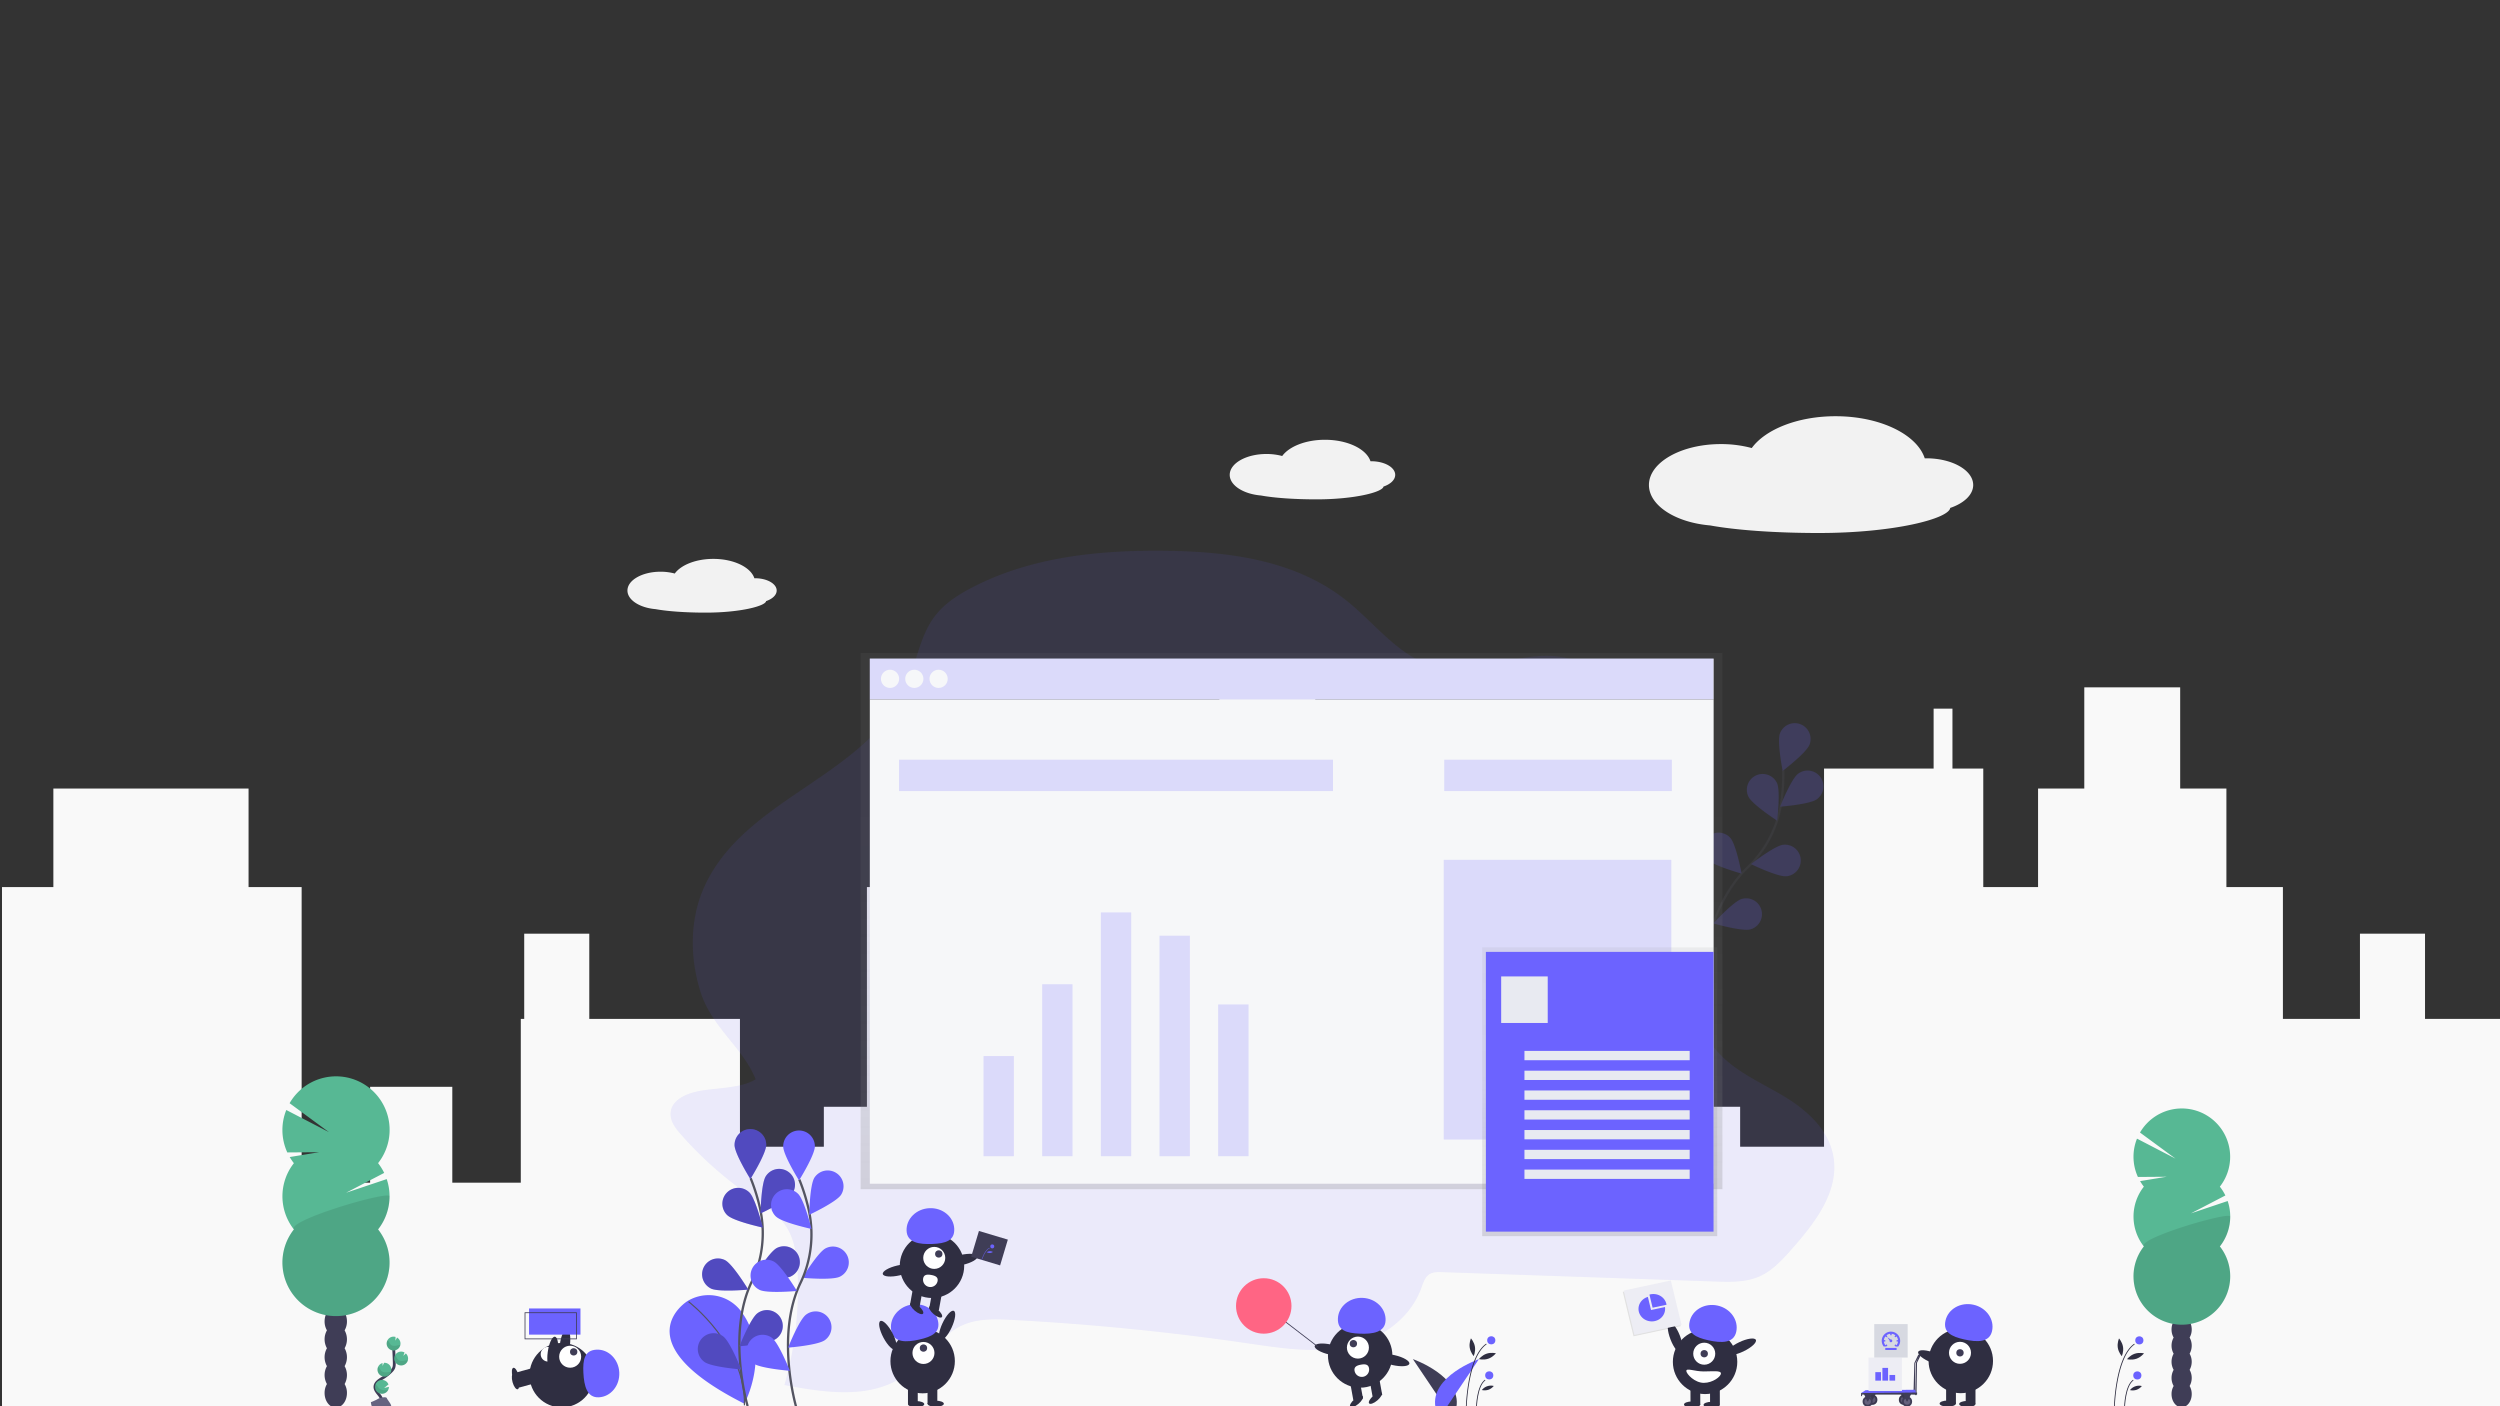 <?xml version="1.0" encoding="UTF-8" standalone="no"?>
<!-- Created with Inkscape (http://www.inkscape.org/) -->

<svg
   xmlns:dc="http://purl.org/dc/elements/1.1/"
   xmlns:cc="http://creativecommons.org/ns#"
   xmlns:rdf="http://www.w3.org/1999/02/22-rdf-syntax-ns#"
   xmlns:svg="http://www.w3.org/2000/svg"
   xmlns="http://www.w3.org/2000/svg"
   xmlns:xlink="http://www.w3.org/1999/xlink"
   xmlns:sodipodi="http://sodipodi.sourceforge.net/DTD/sodipodi-0.dtd"
   xmlns:inkscape="http://www.inkscape.org/namespaces/inkscape"
   width="1920px"
   height="1080px"
   viewBox="0 0 1920 1080"
   version="1.1"
   id="SVGRoot"
   inkscape:version="0.92.4 (unknown)"
   sodipodi:docname="drawing.svg">
  <rect x="0" y="0" width="1920" height="1080" fill="#333333" stroke="none"/>
  <defs
     id="defs5268">
    <linearGradient
       xlink:href="#c172ced9-c526-43de-8081-a3b8b4d2db3a"
       y2="340.83"
       x2="799.21"
       y1="589.03"
       x1="799.21"
       id="f578ae08-57d5-484c-bc58-a6933ab5fa51"
       gradientTransform="matrix(1.364,0,0,1.364,-1697.119,516.749)" />
    <linearGradient
       gradientUnits="userSpaceOnUse"
       y2="87.83"
       x2="534.54"
       y1="548.83"
       x1="534.54"
       id="c172ced9-c526-43de-8081-a3b8b4d2db3a">
      <stop
         id="stop10"
         stop-opacity="0.25"
         stop-color="gray"
         offset="0" />
      <stop
         id="stop12"
         stop-opacity="0.12"
         stop-color="gray"
         offset="0.54" />
      <stop
         id="stop14"
         stop-opacity="0.1"
         stop-color="gray"
         offset="1" />
    </linearGradient>
    <linearGradient
       inkscape:collect="always"
       xlink:href="#c172ced9-c526-43de-8081-a3b8b4d2db3a"
       id="linearGradient494"
       gradientUnits="userSpaceOnUse"
       x1="534.54"
       y1="548.83"
       x2="534.54"
       y2="87.83" />
  </defs>
  <sodipodi:namedview
     id="base"
     pagecolor="#ffffff"
     bordercolor="#666666"
     borderopacity="1.0"
     inkscape:pageopacity="0.0"
     inkscape:pageshadow="2"
     inkscape:zoom="0.49497475"
     inkscape:cx="762.4553"
     inkscape:cy="318.63504"
     inkscape:document-units="px"
     inkscape:current-layer="layer1"
     showgrid="false"
     inkscape:window-width="1920"
     inkscape:window-height="1016"
     inkscape:window-x="0"
     inkscape:window-y="27"
     inkscape:window-maximized="1" />
  <g
     inkscape:label="Layer 1"
     inkscape:groupmode="layer"
     id="layer1">
    <g
       id="g5976"
       transform="matrix(0.655,0,0,0.655,1625.933,84.484)">
      <g
         style="fill:#f9f9f9"
         id="g4711"
         transform="matrix(1.807,0,0,1.807,-52.393,-1889.138)">
        <polygon
           style="opacity:1;fill:#f9f9f9"
           points="144,150 144,76 30,76 30,150 0,150 0,541 175,541 303,541 431,541 559,541 652,541 827,541 955,541 955,249 910,249 910,185 872,185 872,249 827,249 827,150 794,150 794,76 767,76 767,0 711,0 711,76 684,76 684,150 652,150 652,61 634,61 634,16 623,16 623,61 559,61 559,345 510,345 510,315 480,315 480,345 431,345 431,249 343,249 343,185 305,185 305,249 303,249 303,372 263,372 263,300 215,300 215,372 175,372 175,150 "
           id="polygon3794-9"
           transform="matrix(1.111,0,0,0.864,-782.215,1420.077)" />
        <polygon
           style="opacity:1;fill:#f9f9f9"
           points="431,249 343,249 343,185 305,185 305,249 303,249 303,372 263,372 263,300 215,300 215,372 175,372 175,150 144,150 144,76 30,76 30,150 0,150 0,541 175,541 303,541 431,541 559,541 652,541 827,541 955,541 955,249 910,249 910,185 872,185 872,249 827,249 827,150 794,150 794,76 767,76 767,0 711,0 711,76 684,76 684,150 652,150 652,61 634,61 634,16 623,16 623,61 559,61 559,345 510,345 510,315 480,315 480,345 431,345 "
           id="polygon3794"
           transform="matrix(1.111,0,0,0.864,-1343.445,1420.082)" />
      </g>
      <path
         id="path24"
         d="m -1659.379,1149.691 c -16.373,2.661 -36.908,10.274 -36.717,27.971 0.095,8.978 6.058,16.632 11.857,23.195 a 440.709,440.709 0 0 0 83.68,73.911 c 14.763,10.001 30.631,19.566 40.441,35.025 9.81,15.459 12.28,35.134 13.058,53.854 a 413.939,413.939 0 0 1 -15.473,131.326 c 48.069,9.155 101.677,17.178 141.736,-11.734 23.987,-17.315 40.21,-46.322 66.939,-58.329 17.847,-8.023 38.054,-7.313 57.51,-6.29 q 138.148,7.272 275.613,27.288 c 38.381,5.594 77.499,11.925 115.471,4.694 37.972,-7.231 75.33,-30.822 89.329,-69.067 2.156,-5.894 4.093,-12.471 8.923,-16.018 4.366,-3.166 10.083,-3.097 15.391,-2.906 l 320.749,11.025 c 17.574,0.6 35.762,1.091 51.848,-6.14 15.595,-6.999 27.589,-20.466 39.132,-33.66 26.402,-30.099 54.795,-67.129 47.032,-107.98 -6.208,-32.746 -33.96,-55.628 -61.481,-71.646 -27.52,-16.018 -57.879,-29.13 -78.1,-54.741 -30.768,-38.981 -29.553,-94.773 -31.464,-145.352 a 807.425,807.425 0 0 0 -16.851,-136.21 c -8.337,-39.418 -19.948,-78.891 -41.656,-112.183 -21.708,-33.292 -54.904,-59.953 -92.453,-64.837 -49.037,-6.385 -98.334,24.205 -146.307,11.216 -40.523,-10.915 -68.412,-49.706 -101.991,-76.585 -59.639,-47.755 -137.902,-57.756 -211.895,-58.67 -78.454,-0.996 -158.983,6.945 -228.909,43.784 -16.018,8.432 -31.682,18.638 -42.775,33.538 -17.001,22.854 -21.121,53.554 -32.241,80.269 -44.821,107.571 -190.596,130.766 -237.915,237.191 -16.796,37.754 -16.632,81.784 -4.394,121.434 13.167,42.666 50.224,66.229 64.919,103.423 -15.814,10.179 -43.839,10.083 -63.009,13.208 z"
         inkscape:connector-curvature="0"
         style="opacity:0.1;fill:#6c63ff;stroke-width:1.364" />
      <g
         transform="matrix(1.364,0,0,1.364,-1697.119,516.749)"
         id="g42"
         style="opacity:0.2">
        <path
           id="path26"
           stroke-miterlimit="10"
           transform="translate(-99.6,-80.59)"
           d="m 985.15,451.51 c 0,0 4.8,-63.77 40.84,-98.42 a 96.9,96.9 0 0 0 28.83,-54.09 163,163 0 0 0 2,-29.73"
           inkscape:connector-curvature="0"
           style="fill:none;stroke:#535461;stroke-width:2;stroke-miterlimit:10" />
        <path
           id="path28"
           transform="translate(-99.6,-80.59)"
           d="m 1079.44,247.3 c -2.66,7 -23.1,22.61 -23.1,22.61 0,0 -5,-25.21 -2.36,-32.24 a 13.615,13.615 0 1 1 25.47,9.63 z"
           inkscape:connector-curvature="0"
           style="fill:#6c63ff" />
        <path
           id="path30"
           transform="translate(-99.6,-80.59)"
           d="m 1085.76,294.21 c -6.05,4.46 -31.68,6.42 -31.68,6.42 0,0 9.49,-23.89 15.54,-28.35 a 13.611,13.611 0 1 1 16.14,21.92 z"
           inkscape:connector-curvature="0"
           style="fill:#6c63ff" />
        <path
           id="path32"
           transform="translate(-99.6,-80.59)"
           d="m 1059.67,360.43 c -7.48,0.79 -30.59,-10.45 -30.59,-10.45 0,0 20.25,-15.83 27.72,-16.63 a 13.616,13.616 0 1 1 2.87,27.08 z"
           inkscape:connector-curvature="0"
           style="fill:#6c63ff" />
        <path
           id="path34"
           transform="translate(-99.6,-80.59)"
           d="m 1028.65,406.09 c -7.24,2 -31.92,-5.13 -31.92,-5.13 0,0 17.28,-19 24.52,-21.07 a 13.612,13.612 0 1 1 7.4,26.2 z"
           inkscape:connector-curvature="0"
           style="fill:#6c63ff" />
        <path
           id="path36"
           transform="translate(-99.6,-80.59)"
           d="m 1026.83,291.89 c 3.19,6.81 24.77,20.77 24.77,20.77 0,0 3.07,-25.52 -0.12,-32.33 a 13.613,13.613 0 1 0 -24.65,11.56 z"
           inkscape:connector-curvature="0"
           style="fill:#6c63ff" />
        <path
           id="path38"
           transform="translate(-99.6,-80.59)"
           d="m 991.22,345.75 c 5.08,5.54 29.85,12.41 29.85,12.41 0,0 -4.71,-25.27 -9.79,-30.81 a 13.614,13.614 0 0 0 -20.07,18.4 z"
           inkscape:connector-curvature="0"
           style="fill:#6c63ff" />
        <path
           id="path40"
           transform="translate(-99.6,-80.59)"
           d="m 963.8,402.84 c 4.07,6.32 27.33,17.27 27.33,17.27 0,0 -0.37,-25.7 -4.44,-32 a 13.615,13.615 0 0 0 -22.89,14.75 z"
           inkscape:connector-curvature="0"
           style="fill:#6c63ff" />
      </g>
      <polygon
         transform="matrix(1.364,0,0,1.364,-1697.119,516.749)"
         id="polygon44"
         points="904.94,87.83 164.14,87.83 164.14,123.8 164.14,548.83 904.94,548.83 904.94,123.8 "
         style="fill:url(#linearGradient494)" />
      <rect
         id="rect46"
         height="48.041"
         width="989.412"
         y="643.231"
         x="-1462.479"
         style="fill:#f6f7f9;stroke-width:1.364" />
      <g
         transform="matrix(1.364,0,0,1.364,-1697.119,516.749)"
         id="g50"
         style="opacity:0.2">
        <rect
           id="rect48"
           height="35.21"
           width="725.15"
           y="92.7"
           x="171.97"
           style="fill:#6c63ff" />
      </g>
      <rect
         id="rect52"
         height="567.668"
         width="989.412"
         y="691.272"
         x="-1462.479"
         style="fill:#f6f7f9;stroke-width:1.364" />
      <circle
         id="circle54"
         r="10.683"
         cy="666.958"
         cx="-1438.751"
         style="fill:#f6f7f9;stroke-width:1.364" />
      <circle
         id="circle56"
         r="10.683"
         cy="666.958"
         cx="-1410.289"
         style="fill:#f6f7f9;stroke-width:1.364" />
      <circle
         id="circle58"
         r="10.683"
         cy="666.958"
         cx="-1381.814"
         style="fill:#f6f7f9;stroke-width:1.364" />
      <g
         transform="matrix(1.364,0,0,1.364,-1697.119,516.749)"
         id="g62"
         style="opacity:0.2">
        <rect
           id="rect60"
           height="26.95"
           width="373.01"
           y="179.65"
           x="197.18"
           style="fill:#6c63ff" />
      </g>
      <g
         transform="matrix(1.364,0,0,1.364,-1697.119,516.749)"
         id="g66"
         style="opacity:0.2">
        <rect
           id="rect64"
           height="26.95"
           width="195.63"
           y="179.65"
           x="665.83"
           style="fill:#6c63ff" />
      </g>
      <g
         transform="matrix(1.364,0,0,1.364,-1697.119,516.749)"
         id="g78"
         style="opacity:0.2">
        <rect
           id="rect68"
           height="86.08"
           width="26.08"
           y="434.41"
           x="269.78"
           style="fill:#6c63ff" />
        <rect
           id="rect70"
           height="147.81"
           width="26.08"
           y="372.67"
           x="320.21"
           style="fill:#6c63ff" />
        <rect
           id="rect72"
           height="209.54"
           width="26.08"
           y="310.94"
           x="370.64"
           style="fill:#6c63ff" />
        <rect
           id="rect74"
           height="189.55"
           width="26.08"
           y="330.94"
           x="421.07"
           style="fill:#6c63ff" />
        <rect
           id="rect76"
           height="130.42"
           width="26.08"
           y="390.06"
           x="471.5"
           style="fill:#6c63ff" />
      </g>
      <g
         transform="matrix(1.364,0,0,1.364,-1697.119,516.749)"
         id="g82"
         style="opacity:0.2">
        <rect
           id="rect80"
           height="240.41"
           width="195.63"
           y="265.73"
           x="665.4"
           style="fill:#6c63ff" />
      </g>
      <path
         id="path130"
         d="m -1497.449,1367.892 c -9.155,4.625 -44.084,1.364 -44.084,1.364 0,0 18.201,-30.017 27.357,-34.602 a 18.605,18.605 0 1 1 16.728,33.237 z"
         inkscape:connector-curvature="0"
         style="fill:#6c63ff;stroke-width:1.364" />
      <g
         transform="matrix(1.807,0,0,1.807,-52.393,-1888.182)"
         id="g4772">
        <path
           style="fill:#6c63ff;stroke-width:0.755"
           inkscape:connector-curvature="0"
           d="m -898.454,1817.664 c 0,0 -43.54,26.271 36.721,66.715 0,0 17.685,-32.833 -1.865,-59.602 a 26.361,26.361 0 0 0 -34.199,-7.491 z"
           id="path90" />
        <path
           style="fill:none;stroke:#535461;stroke-width:0.755;stroke-miterlimit:10"
           inkscape:connector-curvature="0"
           d="m -897.956,1818.163 c 0,0 37.265,28.506 36.246,67.266"
           stroke-miterlimit="10"
           id="path92" />
        <path
           style="fill:none;stroke:#535461;stroke-width:1.51;stroke-miterlimit:10"
           inkscape:connector-curvature="0"
           d="m -859.626,1885.913 c 0,0 -13.645,-46.357 2.537,-80.42 a 73.171,73.171 0 0 0 5.92,-45.904 123.085,123.085 0 0 0 -6.502,-21.544"
           stroke-miterlimit="10"
           id="path94" />
        <path
           style="fill:#6c63ff;stroke-width:0.755"
           inkscape:connector-curvature="0"
           d="m -847.566,1716.471 c 0,5.678 -10.277,22.14 -10.277,22.14 0,0 -10.277,-16.462 -10.277,-22.14 a 10.281,10.281 0 1 1 20.562,0 z"
           id="path96" />
        <path
           style="fill:#6c63ff;stroke-width:0.755"
           inkscape:connector-curvature="0"
           d="m -830.576,1747.945 c -3.088,4.765 -20.66,12.996 -20.66,12.996 0,0 0.317,-19.407 3.406,-24.164 a 10.279,10.279 0 1 1 17.254,11.176 z"
           id="path98" />
        <path
           style="fill:#6c63ff;stroke-width:0.755"
           inkscape:connector-curvature="0"
           d="m -831.316,1801.679 c -5.067,2.56 -24.398,0.755 -24.398,0.755 0,0 10.073,-16.613 15.14,-19.15 a 10.28,10.28 0 0 1 9.258,18.357 z"
           id="path100" />
        <path
           style="fill:#6c63ff;stroke-width:0.755"
           inkscape:connector-curvature="0"
           d="m -841.035,1842.214 c -4.531,3.375 -23.915,4.901 -23.915,4.901 0,0 7.121,-18.055 11.689,-21.43 a 10.28,10.28 0 1 1 12.225,16.53 z"
           id="path102" />
        <path
           style="fill:#6c63ff;stroke-width:0.755"
           inkscape:connector-curvature="0"
           d="m -872.818,1762.043 c 4.07,3.957 23.046,8.057 23.046,8.057 0,0 -4.644,-18.878 -8.722,-22.805 a 10.288,10.288 0 1 0 -14.347,14.748 z"
           id="path104" />
        <path
           style="fill:#6c63ff;stroke-width:0.755"
           inkscape:connector-curvature="0"
           d="m -883.586,1809.593 c 5.067,2.56 24.398,0.755 24.398,0.755 0,0 -10.073,-16.613 -15.14,-19.15 a 10.28,10.28 0 0 0 -9.258,18.357 z"
           id="path106" />
        <path
           style="fill:#6c63ff;stroke-width:0.755"
           inkscape:connector-curvature="0"
           d="m -887.701,1857.241 c 4.531,3.375 23.915,4.901 23.915,4.901 0,0 -7.121,-18.055 -11.689,-21.43 a 10.28,10.28 0 1 0 -12.225,16.529 z"
           id="path108" />
        <path
           style="opacity:0.25;stroke-width:0.755"
           inkscape:connector-curvature="0"
           d="m -847.566,1716.471 c 0,5.678 -10.277,22.14 -10.277,22.14 0,0 -10.277,-16.462 -10.277,-22.14 a 10.281,10.281 0 1 1 20.562,0 z"
           id="path110" />
        <path
           style="opacity:0.25;stroke-width:0.755"
           inkscape:connector-curvature="0"
           d="m -830.576,1747.945 c -3.088,4.765 -20.66,12.996 -20.66,12.996 0,0 0.317,-19.407 3.406,-24.164 a 10.279,10.279 0 1 1 17.254,11.176 z"
           id="path112" />
        <path
           style="opacity:0.25;stroke-width:0.755"
           inkscape:connector-curvature="0"
           d="m -831.316,1801.679 c -5.067,2.56 -24.398,0.755 -24.398,0.755 0,0 10.073,-16.613 15.14,-19.15 a 10.28,10.28 0 0 1 9.258,18.357 z"
           id="path114" />
        <path
           style="opacity:0.25;stroke-width:0.755"
           inkscape:connector-curvature="0"
           d="m -841.035,1842.214 c -4.531,3.375 -23.915,4.901 -23.915,4.901 0,0 7.121,-18.055 11.689,-21.43 a 10.28,10.28 0 1 1 12.225,16.53 z"
           id="path116" />
        <path
           style="opacity:0.25;stroke-width:0.755"
           inkscape:connector-curvature="0"
           d="m -872.818,1762.043 c 4.07,3.957 23.046,8.057 23.046,8.057 0,0 -4.644,-18.878 -8.722,-22.805 a 10.288,10.288 0 1 0 -14.347,14.748 z"
           id="path118" />
        <path
           style="opacity:0.25;stroke-width:0.755"
           inkscape:connector-curvature="0"
           d="m -883.586,1809.593 c 5.067,2.56 24.398,0.755 24.398,0.755 0,0 -10.073,-16.613 -15.14,-19.15 a 10.28,10.28 0 0 0 -9.258,18.357 z"
           id="path120" />
        <path
           style="opacity:0.25;stroke-width:0.755"
           inkscape:connector-curvature="0"
           d="m -887.701,1857.241 c 4.531,3.375 23.915,4.901 23.915,4.901 0,0 -7.121,-18.055 -11.689,-21.43 a 10.28,10.28 0 1 0 -12.225,16.529 z"
           id="path122" />
        <path
           style="fill:none;stroke:#535461;stroke-width:1.51;stroke-miterlimit:10"
           inkscape:connector-curvature="0"
           d="m -828.054,1886.796 c 0,0 -13.645,-46.327 2.56,-80.42 a 73.171,73.171 0 0 0 5.92,-45.904 123.085,123.085 0 0 0 -6.502,-21.544"
           stroke-miterlimit="10"
           id="path124" />
        <path
           style="fill:#6c63ff;stroke-width:0.755"
           inkscape:connector-curvature="0"
           d="m -815.995,1717.377 c 0,5.678 -10.277,22.14 -10.277,22.14 0,0 -10.277,-16.462 -10.277,-22.14 a 10.281,10.281 0 0 1 20.562,0 z"
           id="path126" />
        <path
           style="fill:#6c63ff;stroke-width:0.755"
           inkscape:connector-curvature="0"
           d="m -798.997,1748.821 c -3.088,4.765 -20.66,12.995 -20.66,12.995 0,0 0.317,-19.407 3.406,-24.164 a 10.279,10.279 0 0 1 17.254,11.176 z"
           id="path128" />
        <path
           style="fill:#6c63ff;stroke-width:0.755"
           inkscape:connector-curvature="0"
           d="m -809.463,1843.097 c -4.531,3.375 -23.915,4.901 -23.915,4.901 0,0 7.121,-18.055 11.689,-21.43 a 10.28,10.28 0 1 1 12.225,16.529 z"
           id="path132" />
        <path
           style="fill:#6c63ff;stroke-width:0.755"
           inkscape:connector-curvature="0"
           d="m -841.231,1762.919 c 4.07,3.957 23.046,8.057 23.046,8.057 0,0 -4.644,-18.878 -8.722,-22.805 a 10.288,10.288 0 1 0 -14.347,14.748 z"
           id="path134" />
        <path
           style="fill:#6c63ff;stroke-width:0.755"
           inkscape:connector-curvature="0"
           d="m -852.014,1810.468 c 5.067,2.56 24.398,0.755 24.398,0.755 0,0 -10.073,-16.613 -15.14,-19.15 a 10.28,10.28 0 1 0 -9.258,18.357 z"
           id="path136" />
        <path
           style="fill:#6c63ff;stroke-width:0.755"
           inkscape:connector-curvature="0"
           d="m -856.13,1858.124 c 4.531,3.375 23.915,4.901 23.915,4.901 0,0 -7.121,-18.055 -11.689,-21.43 a 10.28,10.28 0 0 0 -12.225,16.529 z"
           id="path138" />
      </g>
      <rect
         id="rect142"
         height="338.65"
         width="275.573"
         y="981.785"
         x="-744.437"
         style="fill:url(#f578ae08-57d5-484c-bc58-a6933ab5fa51);stroke-width:1.364" />
      <rect
         id="rect144"
         height="328.021"
         width="266.922"
         y="987.107"
         x="-740.112"
         style="fill:#6c63ff;stroke-width:1.364" />
      <rect
         id="rect146"
         height="54.577"
         width="54.577"
         y="1015.896"
         x="-722.184"
         style="fill:#e8eaf1;stroke-width:1.364" />
      <rect
         id="rect148"
         height="10.915"
         width="193.748"
         y="1103.219"
         x="-694.895"
         style="fill:#e8eaf1;stroke-width:1.364" />
      <rect
         id="rect150"
         height="10.915"
         width="193.748"
         y="1126.414"
         x="-694.895"
         style="fill:#e8eaf1;stroke-width:1.364" />
      <rect
         id="rect152"
         height="10.915"
         width="193.748"
         y="1149.609"
         x="-694.895"
         style="fill:#e8eaf1;stroke-width:1.364" />
      <rect
         id="rect154"
         height="10.915"
         width="193.748"
         y="1172.804"
         x="-694.895"
         style="fill:#e8eaf1;stroke-width:1.364" />
      <rect
         id="rect156"
         height="10.915"
         width="193.748"
         y="1196"
         x="-694.895"
         style="fill:#e8eaf1;stroke-width:1.364" />
      <rect
         id="rect158"
         height="10.915"
         width="193.748"
         y="1219.195"
         x="-694.895"
         style="fill:#e8eaf1;stroke-width:1.364" />
      <rect
         id="rect160"
         height="10.915"
         width="193.748"
         y="1242.39"
         x="-694.895"
         style="fill:#e8eaf1;stroke-width:1.364" />
      <g
         transform="matrix(1.807,0,0,1.807,-2413.564,1972.938)"
         id="g1209">
        <circle
           style="fill:#2f2e41;stroke-width:0.265"
           cx="560.623"
           cy="-280.013"
           r="20.902"
           id="circle705" />
        <rect
           style="fill:#2f2e41;stroke-width:0.265"
           x="551.098"
           y="-263.609"
           width="6.35"
           height="11.377"
           id="rect707" />
        <rect
           style="fill:#2f2e41;stroke-width:0.265"
           x="563.798"
           y="-263.609"
           width="6.35"
           height="11.377"
           id="rect709" />
        <ellipse
           style="fill:#2f2e41;stroke-width:0.265"
           cx="556.39"
           cy="-252.099"
           rx="5.292"
           ry="1.984"
           id="ellipse711" />
        <ellipse
           style="fill:#2f2e41;stroke-width:0.265"
           cx="569.09"
           cy="-252.364"
           rx="5.292"
           ry="1.984"
           id="ellipse713" />
        <circle
           style="fill:#ffffff;stroke-width:0.265"
           cx="561.152"
           cy="-285.305"
           r="7.144"
           id="circle715" />
        <circle
           style="fill:#3f3d56;stroke-width:0.265"
           cx="561.152"
           cy="-288.479"
           r="2.381"
           id="circle717" />
        <path
           style="fill:#6c63ff;stroke-width:0.265"
           inkscape:connector-curvature="0"
           d="m 540.347,-299.451 c -1.688,-7.559 3.707,-15.196 12.05,-17.059 8.343,-1.863 16.474,2.754 18.162,10.313 1.688,7.559 -3.841,10.346 -12.184,12.209 -8.343,1.863 -16.34,2.096 -18.028,-5.463 z"
           id="path719" />
        <ellipse
           style="fill:#2f2e41;stroke-width:0.265"
           cx="517.824"
           cy="395.013"
           rx="10.451"
           ry="3.281"
           transform="rotate(-65.077)"
           id="ellipse721" />
        <ellipse
           style="fill:#2f2e41;stroke-width:0.265"
           cx="614.408"
           cy="-10.585"
           rx="3.281"
           ry="10.451"
           transform="rotate(-27.893)"
           id="ellipse723" />
        <circle
           style="fill:#2f2e41;stroke-width:0.265"
           cx="566.683"
           cy="-341.876"
           r="20.902"
           id="circle749" />
        <rect
           style="fill:#2f2e41;stroke-width:0.265"
           x="487.196"
           y="-420.949"
           width="6.35"
           height="11.377"
           transform="rotate(10.261)"
           id="rect751" />
        <rect
           style="fill:#2f2e41;stroke-width:0.265"
           x="499.895"
           y="-420.949"
           width="6.35"
           height="11.377"
           transform="rotate(10.261)"
           id="rect753" />
        <ellipse
           style="fill:#2f2e41;stroke-width:0.265"
           cx="605.865"
           cy="232.627"
           rx="1.984"
           ry="5.292"
           transform="rotate(-49.739)"
           id="ellipse755" />
        <ellipse
           style="fill:#2f2e41;stroke-width:0.265"
           cx="599.647"
           cy="221.858"
           rx="1.984"
           ry="5.292"
           transform="rotate(-49.739)"
           id="ellipse757" />
        <circle
           style="fill:#ffffff;stroke-width:0.265"
           cx="568.147"
           cy="-346.988"
           r="7.144"
           id="circle759" />
        <circle
           style="fill:#3f3d56;stroke-width:0.265"
           cx="571.083"
           cy="-349.549"
           r="2.381"
           id="circle761" />
        <path
           style="fill:#6c63ff;stroke-width:0.265"
           inkscape:connector-curvature="0"
           d="m 550.195,-364.615 c -0.314,-7.738 6.355,-14.293 14.896,-14.64 8.541,-0.347 15.72,5.645 16.035,13.383 0.314,7.738 -5.623,9.496 -14.164,9.843 -8.541,0.347 -16.452,-0.849 -16.767,-8.587 z"
           id="path763" />
        <ellipse
           style="fill:#2f2e41;stroke-width:0.265"
           cx="648.404"
           cy="-206.024"
           rx="10.451"
           ry="3.281"
           transform="rotate(-12.91)"
           id="ellipse765" />
        <ellipse
           style="fill:#2f2e41;stroke-width:0.265"
           cx="606.887"
           cy="-208.54"
           rx="10.451"
           ry="3.281"
           transform="rotate(-12.91)"
           id="ellipse767" />
        <path
           style="fill:#ffffff;stroke-width:0.265"
           inkscape:connector-curvature="0"
           d="m 560.943,-333.638 a 4.763,4.763 0 0 0 9.373,1.697 c 0.469,-2.588 -1.533,-3.504 -4.121,-3.973 -2.588,-0.469 -4.783,-0.312 -5.252,2.276 z"
           id="path769" />
        <rect
           style="fill:#3f3d56;stroke-width:0.265"
           x="467.325"
           y="-520.609"
           width="19.579"
           height="17.462"
           transform="rotate(16.689)"
           id="rect771" />
        <path
           style="fill:#6c63ff;stroke-width:0.265"
           inkscape:connector-curvature="0"
           d="m 599.085,-345.742 -0.246,-0.079 c 0.087,-0.272 2.178,-6.684 5.255,-7.706 l 0.081,0.245 c -2.953,0.981 -5.07,7.475 -5.091,7.54 z"
           id="path773" />
        <circle
           style="fill:#6c63ff;stroke-width:0.265"
           cx="605.798"
           cy="-354.454"
           r="1.292"
           id="circle775" />
        <path
           style="fill:#6c63ff;stroke-width:0.265"
           inkscape:connector-curvature="0"
           d="m 604.238,-350.161 a 4.021,4.021 0 0 1 -2.013,-0.51 3.665,3.665 0 0 1 3.98,-0.156 4.021,4.021 0 0 1 -1.967,0.666 z"
           id="path777" />
      </g>
      <g
         transform="matrix(1.807,0,0,1.807,-2727.519,1584.79)"
         id="g1976">
        <path
           style="fill:#3f3d56;stroke-width:0.265"
           inkscape:connector-curvature="0"
           d="m 1073.493,-35.291 -21.019,-31.221 c 0,0 31.831,11.112 28.219,31.221 z"
           id="path1362" />
        <path
           style="fill:#6c63ff;stroke-width:0.265"
           inkscape:connector-curvature="0"
           d="m 1074.318,-35.291 21.019,-31.221 c 0,0 -31.831,11.112 -28.219,31.221 z"
           id="path1364" />
      </g>
      <path
         id="path1366"
         d="m -1571.673,563.425 c 0,-7.95 -11.335,-14.394 -25.319,-14.394 -0.277,0 -0.55,0.018 -0.825,0.018 -4.218,-12.931 -24.158,-22.723 -48.124,-22.723 -20.39,0 -37.866,7.089 -45.225,17.168 a 64.127,64.127 0 0 0 -16.664,-2.134 c -21.441,-3.5e-4 -38.822,9.881 -38.822,22.071 0,11.073 14.343,20.24 33.042,21.827 13.588,2.484 34.813,4.083 58.667,4.083 40.498,0 70.131,-7.725 70.874,-13.532 7.421,-2.51 12.396,-7.112 12.396,-12.378 z"
         inkscape:connector-curvature="0"
         style="fill:#f2f2f2;stroke-width:1.224" />
      <path
         id="path1368"
         d="m -846.437,427.798 c 0,-8.815 -12.569,-15.961 -28.075,-15.961 -0.308,0 -0.611,0.018 -0.915,0.018 -4.678,-14.338 -26.789,-25.197 -53.363,-25.197 -22.611,0 -41.989,7.861 -50.149,19.037 a 71.109,71.109 0 0 0 -18.479,-2.366 c -23.775,-3.6e-4 -43.048,10.957 -43.048,24.474 0,12.278 15.905,22.443 36.64,24.203 15.067,2.755 38.603,4.528 65.055,4.528 44.907,0 77.767,-8.566 78.591,-15.005 8.228,-2.783 13.745,-7.887 13.745,-13.725 z"
         inkscape:connector-curvature="0"
         style="fill:#f2f2f2;stroke-width:1.357" />
      <path
         id="path1370"
         d="m -168.732,439.671 c 0,-17.274 -24.631,-31.277 -55.014,-31.277 -0.602,0 -1.197,0.018 -1.793,0.029 -9.166,-28.096 -52.493,-49.374 -104.567,-49.374 -44.305,0 -82.278,15.403 -98.268,37.303 a 139.339,139.339 0 0 0 -36.21,-4.636 c -46.587,0 -84.354,21.472 -84.354,47.958 0,24.06 31.166,43.978 71.796,47.426 29.525,5.398 75.643,8.872 127.476,8.872 87.997,0 152.385,-16.786 154.001,-29.403 16.124,-5.453 26.934,-15.454 26.934,-26.895 z"
         inkscape:connector-curvature="0"
         style="fill:#f2f2f2;stroke-width:1.515" />
      <g
         transform="matrix(1.807,0,0,1.807,-1535.326,1586.233)"
         id="g1985">
        <path
           style="fill:#2f2e41;stroke-width:0.265"
           inkscape:connector-curvature="0"
           d="m 848.119,-35.55 -0.529,-0.01 a 122.723,122.723 0 0 1 1.878,-17.538 c 2.288,-12.404 6.093,-20.55 11.309,-24.212 l 0.304,0.433 c -12.185,8.555 -12.956,41.001 -12.962,41.328 z"
           id="path1416" />
        <path
           style="fill:#2f2e41;stroke-width:0.265"
           inkscape:connector-curvature="0"
           d="m 854.733,-35.677 -0.529,-0.01 c 0.011,-0.586 0.342,-14.397 5.779,-18.214 l 0.304,0.433 c -5.218,3.663 -5.551,17.651 -5.554,17.792 z"
           id="path1418" />
        <circle
           style="fill:#6c63ff;stroke-width:0.265"
           cx="864.091"
           cy="-79.476"
           r="2.646"
           id="circle1420" />
        <circle
           style="fill:#6c63ff;stroke-width:0.265"
           cx="862.781"
           cy="-56.722"
           r="2.646"
           id="circle1422" />
        <path
           style="fill:#2f2e41;stroke-width:0.265"
           inkscape:connector-curvature="0"
           d="m 853.5,-75.244 c 0.497,3.176 -0.799,6.017 -0.799,6.017 0,0 -2.102,-2.309 -2.599,-5.485 -0.497,-3.176 0.799,-6.017 0.799,-6.017 0,0 2.102,2.309 2.599,5.485 z"
           id="path1424" />
        <path
           style="fill:#2f2e41;stroke-width:0.265"
           inkscape:connector-curvature="0"
           d="m 862.148,-67.531 c -3.041,1.043 -6.064,0.262 -6.064,0.262 0,0 1.907,-2.472 4.948,-3.515 3.041,-1.043 6.064,-0.262 6.064,-0.262 0,0 -1.907,2.472 -4.948,3.515 z"
           id="path1426" />
        <path
           style="fill:#2f2e41;stroke-width:0.265"
           inkscape:connector-curvature="0"
           d="m 862.246,-47.38 a 8.238,8.238 0 0 1 -4.25,0.184 7.507,7.507 0 0 1 7.718,-2.647 8.238,8.238 0 0 1 -3.468,2.464 z"
           id="path1428" />
      </g>
      <g
         transform="matrix(1.807,0,0,1.807,-2565.552,584.421)"
         id="g1963">
        <circle
           style="fill:#2f2e41;stroke-width:0.265"
           cx="928.626"
           cy="484.738"
           r="20.902"
           id="circle1750" />
        <rect
           style="fill:#2f2e41;stroke-width:0.265"
           x="-836.953"
           y="-670.181"
           width="6.35"
           height="11.377"
           transform="rotate(169.739)"
           id="rect1752" />
        <rect
           style="fill:#2f2e41;stroke-width:0.265"
           x="-824.251"
           y="-670.186"
           width="6.35"
           height="11.377"
           transform="rotate(169.739)"
           id="rect1754" />
        <ellipse
           style="fill:#2f2e41;stroke-width:0.265"
           cx="374.239"
           cy="991.305"
           rx="5.292"
           ry="1.984"
           transform="rotate(-40.261)"
           id="ellipse1756" />
        <ellipse
           style="fill:#2f2e41;stroke-width:0.265"
           cx="385.008"
           cy="997.523"
           rx="5.292"
           ry="1.984"
           transform="rotate(-40.261)"
           id="ellipse1758" />
        <circle
           style="fill:#ffffff;stroke-width:0.265"
           cx="927.163"
           cy="479.625"
           r="7.144"
           id="circle1760" />
        <circle
           style="fill:#3f3d56;stroke-width:0.265"
           cx="924.227"
           cy="477.064"
           r="2.381"
           id="circle1762" />
        <path
           style="fill:#6c63ff;stroke-width:0.265"
           inkscape:connector-curvature="0"
           d="m 945.115,461.998 c 0.314,-7.738 -6.355,-14.293 -14.896,-14.64 -8.541,-0.347 -15.72,5.645 -16.035,13.383 -0.314,7.738 5.623,9.496 14.164,9.843 8.541,0.347 16.452,-0.849 16.767,-8.587 z"
           id="path1764" />
        <ellipse
           style="fill:#2f2e41;stroke-width:0.265"
           cx="-265.609"
           cy="993.79"
           rx="3.281"
           ry="10.451"
           transform="rotate(-77.09)"
           id="ellipse1766" />
        <ellipse
           style="fill:#2f2e41;stroke-width:0.265"
           cx="-263.093"
           cy="1035.307"
           rx="3.281"
           ry="10.451"
           transform="rotate(-77.09)"
           id="ellipse1768" />
        <path
           style="fill:#ffffff;stroke-width:0.265"
           inkscape:connector-curvature="0"
           d="m 934.367,492.975 a 4.763,4.763 0 1 1 -9.373,1.697 c -0.469,-2.588 1.533,-3.504 4.121,-3.973 2.588,-0.469 4.783,-0.312 5.252,2.276 z"
           id="path1770" />
        <line
           style="fill:none;stroke:#3f3d56;stroke-width:0.529;stroke-miterlimit:10"
           x1="877.443"
           y1="460.801"
           x2="901.52"
           y2="479.322"
           stroke-miterlimit="10"
           id="line1772" />
        <circle
           style="fill:#ff6584;stroke-width:0.265"
           cx="866.066"
           cy="452.599"
           r="17.992"
           id="circle1774" />
      </g>
      <g
         transform="matrix(1.807,0,0,1.807,-4683.817,453.712)"
         id="g1948">
        <rect
           style="fill:#2f2e41;stroke-width:0.265"
           x="-971.356"
           y="1344.969"
           width="6.35"
           height="11.377"
           transform="rotate(-105.452)"
           id="rect1670" />
        <ellipse
           style="fill:#2f2e41;stroke-width:0.265"
           cx="1343.779"
           cy="966.858"
           rx="1.984"
           ry="5.292"
           transform="rotate(-15.452)"
           id="ellipse1672" />
        <ellipse
           style="fill:#2f2e41;stroke-width:0.265"
           cx="-332.436"
           cy="1644.376"
           rx="10.451"
           ry="3.281"
           transform="rotate(-82.281)"
           id="ellipse1674" />
        <circle
           style="fill:#2f2e41;stroke-width:0.265"
           cx="1582.779"
           cy="569.851"
           r="20.902"
           id="circle1676" />
        <rect
           style="fill:#2f2e41;stroke-width:0.265"
           x="-967.786"
           y="1345.956"
           width="6.35"
           height="11.377"
           transform="rotate(-105.452)"
           id="rect1678" />
        <ellipse
           style="fill:#2f2e41;stroke-width:0.265"
           cx="1344.766"
           cy="963.288"
           rx="1.984"
           ry="5.292"
           transform="rotate(-15.452)"
           id="ellipse1680" />
        <circle
           style="fill:#ffffff;stroke-width:0.265"
           cx="1588.268"
           cy="557.876"
           r="7.144"
           id="circle1682" />
        <circle
           style="fill:#3f3d56;stroke-width:0.265"
           cx="1590.552"
           cy="554.721"
           r="2.381"
           id="circle1684" />
        <path
           style="fill:#6c63ff;stroke-width:0.265"
           inkscape:connector-curvature="0"
           d="m 1606.917,584.214 c 7.735,-0.387 13.659,-7.622 13.232,-16.16 -0.427,-8.538 -7.044,-15.145 -14.779,-14.758 -7.735,0.387 -8.949,6.459 -8.521,14.997 0.427,8.538 2.334,16.308 10.069,15.921 z"
           id="path1686" />
        <path
           style="fill:#ffffff;stroke-width:0.265"
           inkscape:connector-curvature="0"
           d="m 1574.237,561.007 a 4.763,4.763 0 0 1 -0.768,-9.494 c 2.622,-0.212 3.337,1.869 3.549,4.491 0.212,2.622 -0.159,4.791 -2.78,5.003 z"
           id="path1688" />
        <rect
           style="fill:#6c63ff;stroke-width:0.265"
           x="1561.583"
           y="526.567"
           width="33.372"
           height="16.976"
           id="rect1742" />
        <rect
           style="fill:none;stroke:#3f3d56;stroke-width:0.529;stroke-miterlimit:10"
           x="1558.972"
           y="529.324"
           width="33.372"
           height="16.976"
           stroke-miterlimit="10"
           id="rect1744" />
        <ellipse
           style="fill:#2f2e41;stroke-width:0.265"
           cx="-338.412"
           cy="1637.268"
           rx="10.451"
           ry="3.281"
           transform="rotate(-82.281)"
           id="ellipse1776" />
      </g>
      <g
         transform="matrix(1.807,0,0,1.807,-2295.215,1586.158)"
         id="g1985-3">
        <path
           style="fill:#2f2e41;stroke-width:0.265"
           inkscape:connector-curvature="0"
           d="m 848.119,-35.55 -0.529,-0.01 a 122.723,122.723 0 0 1 1.878,-17.538 c 2.288,-12.404 6.093,-20.55 11.309,-24.212 l 0.304,0.433 c -12.185,8.555 -12.956,41.001 -12.962,41.328 z"
           id="path1416-6" />
        <path
           style="fill:#2f2e41;stroke-width:0.265"
           inkscape:connector-curvature="0"
           d="m 854.733,-35.677 -0.529,-0.01 c 0.011,-0.586 0.342,-14.397 5.779,-18.214 l 0.304,0.433 c -5.218,3.663 -5.551,17.651 -5.554,17.792 z"
           id="path1418-7" />
        <circle
           style="fill:#6c63ff;stroke-width:0.265"
           cx="864.091"
           cy="-79.476"
           r="2.646"
           id="circle1420-5" />
        <circle
           style="fill:#6c63ff;stroke-width:0.265"
           cx="862.781"
           cy="-56.722"
           r="2.646"
           id="circle1422-3" />
        <path
           style="fill:#2f2e41;stroke-width:0.265"
           inkscape:connector-curvature="0"
           d="m 853.5,-75.244 c 0.497,3.176 -0.799,6.017 -0.799,6.017 0,0 -2.102,-2.309 -2.599,-5.485 -0.497,-3.176 0.799,-6.017 0.799,-6.017 0,0 2.102,2.309 2.599,5.485 z"
           id="path1424-5" />
        <path
           style="fill:#2f2e41;stroke-width:0.265"
           inkscape:connector-curvature="0"
           d="m 862.148,-67.531 c -3.041,1.043 -6.064,0.262 -6.064,0.262 0,0 1.907,-2.472 4.948,-3.515 3.041,-1.043 6.064,-0.262 6.064,-0.262 0,0 -1.907,2.472 -4.948,3.515 z"
           id="path1426-6" />
        <path
           style="fill:#2f2e41;stroke-width:0.265"
           inkscape:connector-curvature="0"
           d="m 862.246,-47.38 a 8.238,8.238 0 0 1 -4.25,0.184 7.507,7.507 0 0 1 7.718,-2.647 8.238,8.238 0 0 1 -3.468,2.464 z"
           id="path1428-2" />
      </g>
      <g
         transform="matrix(1.807,0,0,1.807,-794.591,640.53)"
         id="g3709">
        <path
           style="fill:#3f3d56;stroke-width:0.265"
           inkscape:connector-curvature="0"
           d="m 311.523,453.564 a 0.497,0.497 0 0 0 -0.265,-0.392 0.508,0.508 0 0 0 -0.675,0.283 l -2.437,5.125 -0.548,20.174 h 0.878 l 0.328,-20.13 2.678,-4.744 a 0.508,0.508 0 0 0 0.04,-0.318 z"
           id="path2791" />
        <circle
           style="fill:#3f3d56;stroke-width:0.265"
           cx="301.398"
           cy="482.431"
           r="3.289"
           id="circle2831" />
        <circle
           style="opacity:0.1;stroke-width:0.265"
           cx="301.398"
           cy="482.431"
           r="3.289"
           id="circle2833" />
        <circle
           style="fill:#65617d;stroke-width:0.265"
           cx="301.398"
           cy="482.431"
           r="2.082"
           id="circle2835" />
        <circle
           style="opacity:0.1;stroke-width:0.265"
           cx="301.398"
           cy="482.431"
           r="2.082"
           id="circle2837" />
        <path
           style="fill:#3f3d56;stroke-width:0.265"
           inkscape:connector-curvature="0"
           d="m 298.873,477.276 2.159,4.879 a 0.418,0.418 0 0 0 0.759,0.016 l 2.566,-5.226 z"
           id="path2839" />
        <path
           style="opacity:0.1;stroke-width:0.265"
           inkscape:connector-curvature="0"
           d="m 298.873,477.276 2.159,4.879 a 0.418,0.418 0 0 0 0.759,0.016 l 2.566,-5.226 z"
           id="path2841" />
        <circle
           style="fill:#3f3d56;stroke-width:0.265"
           cx="280.892"
           cy="482.431"
           r="3.289"
           id="circle2843" />
        <circle
           style="opacity:0.1;stroke-width:0.265"
           cx="280.892"
           cy="482.431"
           r="3.289"
           id="circle2845" />
        <circle
           style="fill:#65617d;stroke-width:0.265"
           cx="280.892"
           cy="482.431"
           r="2.082"
           id="circle2847" />
        <circle
           style="opacity:0.1;stroke-width:0.265"
           cx="280.892"
           cy="482.431"
           r="2.082"
           id="circle2849" />
        <path
           style="fill:#3f3d56;stroke-width:0.265"
           inkscape:connector-curvature="0"
           d="m 278.371,477.276 2.159,4.879 a 0.418,0.418 0 0 0 0.759,0.016 l 2.564,-5.226 z"
           id="path2851" />
        <path
           style="opacity:0.1;stroke-width:0.265"
           inkscape:connector-curvature="0"
           d="m 278.371,477.276 2.159,4.879 a 0.418,0.418 0 0 0 0.759,0.016 l 2.564,-5.226 z"
           id="path2853" />
        <path
           style="fill:#3f3d56;stroke-width:0.265"
           inkscape:connector-curvature="0"
           d="m 312.071,453.789 a 0.492,0.492 0 0 0 -0.265,-0.392 0.508,0.508 0 0 0 -0.675,0.283 l -1.886,4.686 -0.548,21.053 h 0.876 l 0.328,-21.008 2.133,-4.305 a 0.505,0.505 0 0 0 0.037,-0.318 z"
           id="path2855" />
        <polygon
           style="fill:#6c63ff"
           points="779.62,712.62 900.42,711.58 903.53,719.66 768.43,719.66 "
           id="polygon2857"
           transform="matrix(0.265,0,0,0.265,69.959,287.358)" />
        <polygon
           style="fill:#3f3d56"
           points="905.59,723.39 770.91,723.39 770.91,727.12 768.43,727.12 768.43,719.66 905.72,718.34 "
           id="polygon2859"
           transform="matrix(0.265,0,0,0.265,69.959,287.358)" />
        <circle
           style="fill:#3f3d56;stroke-width:0.265"
           cx="277.876"
           cy="483.581"
           r="3.289"
           id="circle2861" />
        <circle
           style="fill:#65617d;stroke-width:0.265"
           cx="277.876"
           cy="483.581"
           r="2.082"
           id="circle2863" />
        <path
           style="fill:#3f3d56;stroke-width:0.265"
           inkscape:connector-curvature="0"
           d="m 275.355,478.427 2.159,4.879 a 0.418,0.418 0 0 0 0.759,0.016 l 2.564,-5.223 z"
           id="path2865" />
        <circle
           style="fill:#3f3d56;stroke-width:0.265"
           cx="303.424"
           cy="483.581"
           r="3.289"
           id="circle2867" />
        <circle
           style="fill:#65617d;stroke-width:0.265"
           cx="303.424"
           cy="483.581"
           r="2.082"
           id="circle2869" />
        <path
           style="fill:#3f3d56;stroke-width:0.265"
           inkscape:connector-curvature="0"
           d="m 300.903,478.427 2.159,4.879 a 0.418,0.418 0 0 0 0.759,0.016 l 2.564,-5.223 z"
           id="path2871" />
        <rect
           style="fill:#ededf4;stroke-width:0.265"
           x="278.432"
           y="455.028"
           width="21.696"
           height="21.696"
           id="rect2873" />
        <path
           style="fill:#6c63ff;stroke-width:0.265"
           inkscape:connector-curvature="0"
           d="m 282.845,464.5 h 3.678 v 5.514 h -3.678 z m 4.596,-2.757 h 3.675 v 8.271 h -3.675 z m 4.596,4.593 h 3.675 v 3.678 h -3.675 z"
           id="path2875" />
        <rect
           style="fill:#d7d9e1;stroke-width:0.265"
           x="282.136"
           y="433.332"
           width="21.696"
           height="21.696"
           id="rect2877" />
        <path
           style="fill:#6c63ff;stroke-width:0.265"
           inkscape:connector-curvature="0"
           d="m 289.306,448.775 h 7.353 v 1.378 h -7.353 z m 3.678,-3.675 a 0.921,0.921 0 0 0 0,-1.839 1.013,1.013 0 0 0 -0.265,0.034 l -1.897,-1.397 -0.114,0.101 1.405,1.916 a 0.87,0.87 0 0 0 -0.042,0.265 0.918,0.918 0 0 0 0.913,0.921 z"
           id="path2879" />
        <path
           style="fill:#6c63ff;stroke-width:0.265"
           inkscape:connector-curvature="0"
           d="m 292.984,438.208 a 5.972,5.972 0 0 0 -4.707,9.649 h 1.688 l 0.114,-0.116 0.635,-0.632 -0.656,-0.659 -0.635,0.632 a 4.564,4.564 0 0 1 -1.011,-2.442 h 0.894 v -0.905 h -0.894 a 4.564,4.564 0 0 1 1.011,-2.442 l 0.635,0.632 0.656,-0.659 -0.632,-0.632 a 4.572,4.572 0 0 1 2.442,-1.011 v 0.894 h 0.918 v -0.894 a 4.564,4.564 0 0 1 2.442,1.011 l -0.632,0.632 0.659,0.659 0.635,-0.632 a 4.585,4.585 0 0 1 1.011,2.442 h -0.897 v 0.918 h 0.897 a 4.585,4.585 0 0 1 -1.011,2.442 l -0.635,-0.632 -0.659,0.659 0.635,0.632 0.116,0.116 h 1.699 a 5.974,5.974 0 0 0 -4.707,-9.649 z"
           id="path2881" />
      </g>
      <g
         transform="matrix(1.807,0,0,1.807,-218.52,-266.538)"
         id="g3774">
        <ellipse
           style="fill:#2f2e41;stroke-width:0.265"
           cx="-494.225"
           cy="821.278"
           rx="3.281"
           ry="10.451"
           transform="rotate(-21.078)"
           id="ellipse725" />
        <circle
           style="fill:#2f2e41;stroke-width:0.265"
           cx="-146.424"
           cy="959.801"
           r="20.902"
           id="circle727" />
        <rect
           style="fill:#2f2e41;stroke-width:0.265"
           x="139.587"
           y="-987.167"
           width="6.35"
           height="11.377"
           transform="rotate(179.84)"
           id="rect729" />
        <rect
           style="fill:#2f2e41;stroke-width:0.265"
           x="152.287"
           y="-987.168"
           width="6.35"
           height="11.377"
           transform="rotate(179.84)"
           id="rect731" />
        <ellipse
           style="fill:#2f2e41;stroke-width:0.265"
           cx="-144.879"
           cy="987.301"
           rx="5.292"
           ry="1.984"
           transform="rotate(-0.16)"
           id="ellipse733" />
        <ellipse
           style="fill:#2f2e41;stroke-width:0.265"
           cx="-157.579"
           cy="987.036"
           rx="5.292"
           ry="1.984"
           transform="rotate(-0.16)"
           id="ellipse735" />
        <circle
           style="fill:#ffffff;stroke-width:0.265"
           cx="-146.969"
           cy="954.511"
           r="7.144"
           id="circle737" />
        <circle
           style="fill:#3f3d56;stroke-width:0.265"
           cx="-146.969"
           cy="954.511"
           r="2.381"
           id="circle739" />
        <path
           style="fill:#6c63ff;stroke-width:0.265"
           inkscape:connector-curvature="0"
           d="m -126.203,940.306 c 1.667,-7.563 -3.75,-15.186 -12.098,-17.025 -8.348,-1.84 -16.467,2.8 -18.133,10.364 -1.667,7.563 3.87,10.335 12.218,12.175 8.348,1.84 16.346,2.05 18.013,-5.513 z"
           id="path741" />
        <ellipse
           style="fill:#2f2e41;stroke-width:0.265"
           cx="-520.425"
           cy="804.26"
           rx="10.451"
           ry="3.281"
           transform="rotate(-25.535)"
           id="ellipse743" />
        <path
           style="fill:#ffffff;stroke-width:0.265"
           inkscape:connector-curvature="0"
           d="m -136.136,967.313 c 0.006,2.046 -5.25,6.1 -11.095,6.117 -5.845,0.016 -11.341,-5.728 -11.347,-7.773 -0.006,-2.046 5.481,0.382 11.326,0.365 5.845,-0.016 11.11,-0.754 11.116,1.292 z"
           id="path745" />
        <g
           id="g3728"
           transform="matrix(1.446,0,0,1.362,-526.186,347.41)">
          <path
             id="path2997"
             d="M 235.207,422.795"
             inkscape:connector-curvature="0"
             style="fill:#464353;stroke-width:0.265" />
          <rect
             id="rect3007"
             transform="rotate(167.2)"
             height="21.696"
             width="21.696"
             y="-477.64"
             x="-149.565"
             style="opacity:0.1;stroke-width:0.265" />
          <rect
             id="rect3009"
             transform="rotate(167.2)"
             height="21.696"
             width="21.696"
             y="-477.112"
             x="-150.091"
             style="fill:#ededf4;stroke-width:0.265" />
          <path
             id="path3011"
             d="m 245.248,421.957 a 5.974,5.974 0 0 0 -7.144,-4.498 c -0.151,0.034 -0.307,0.077 -0.445,0.119 l 1.423,6.255 6.255,-1.421 c -0.026,-0.146 -0.056,-0.304 -0.09,-0.455 z"
             inkscape:connector-curvature="0"
             style="fill:#6c63ff;stroke-width:0.265" />
          <path
             id="path3013"
             d="m 244.642,423.51 -6.257,1.421 -1.421,-6.255 a 5.972,5.972 0 1 0 7.673,4.834 z"
             inkscape:connector-curvature="0"
             style="fill:#6c63ff;stroke-width:0.265" />
        </g>
      </g>
      <g
         transform="matrix(1.807,0,0,1.807,-218.52,-268.45)"
         id="g3755">
        <g
           id="g1658"
           transform="translate(0.378,-1.89)">
          <circle
             id="circle1553"
             r="20.902"
             cy="962.175"
             cx="19.135"
             style="fill:#2f2e41;stroke-width:0.265" />
          <rect
             id="rect1555"
             transform="scale(-1)"
             height="11.377"
             width="6.35"
             y="-989.956"
             x="-28.66"
             style="fill:#2f2e41;stroke-width:0.265" />
          <rect
             id="rect1557"
             transform="scale(-1)"
             height="11.377"
             width="6.35"
             y="-989.956"
             x="-15.96"
             style="fill:#2f2e41;stroke-width:0.265" />
          <ellipse
             id="ellipse1559"
             ry="1.984"
             rx="5.292"
             cy="990.088"
             cx="23.369"
             style="fill:#2f2e41;stroke-width:0.265" />
          <ellipse
             id="ellipse1561"
             ry="1.984"
             rx="5.292"
             cy="989.824"
             cx="10.669"
             style="fill:#2f2e41;stroke-width:0.265" />
          <circle
             id="circle1563"
             r="7.144"
             cy="956.883"
             cx="18.606"
             style="fill:#ffffff;stroke-width:0.265" />
          <circle
             id="circle1565"
             r="2.381"
             cy="956.883"
             cx="18.606"
             style="fill:#3f3d56;stroke-width:0.265" />
          <path
             id="path1567"
             d="m 39.411,942.736 c 1.688,-7.559 -3.707,-15.196 -12.05,-17.059 -8.343,-1.863 -16.474,2.754 -18.162,10.313 -1.688,7.559 3.841,10.346 12.184,12.209 8.343,1.863 16.34,2.096 18.028,-5.463 z"
             inkscape:connector-curvature="0"
             style="fill:#6c63ff;stroke-width:0.265" />
        </g>
        <ellipse
           style="fill:#2f2e41;stroke-width:0.265"
           cx="-354.577"
           cy="-890.209"
           rx="10.451"
           ry="3.281"
           transform="rotate(-158.378)"
           id="ellipse743-0" />
      </g>
      <g
         transform="matrix(3.752,0,0,3.752,-2596.214,251.659)"
         id="g4621">
        <path
           style="fill:#3f3d56;stroke-width:0.265"
           inkscape:connector-curvature="0"
           d="m 714.616,316.538 a 4.974,4.974 0 0 0 0.659,-2.524 c 0,-2.281 -1.41,-4.128 -3.154,-4.128 -1.744,0 -3.154,1.852 -3.154,4.128 a 4.974,4.974 0 0 0 0.659,2.524 5.165,5.165 0 0 0 0,5.048 5.165,5.165 0 0 0 0,5.048 5.159,5.159 0 0 0 0,5.046 4.979,4.979 0 0 0 -0.659,2.524 c 0,2.281 1.413,4.13 3.154,4.13 1.741,0 3.154,-1.852 3.154,-4.13 a 4.979,4.979 0 0 0 -0.659,-2.524 5.159,5.159 0 0 0 0,-5.046 5.165,5.165 0 0 0 0,-5.048 5.165,5.165 0 0 0 0,-5.048 z"
           id="path4381" />
        <ellipse
           style="fill:#3f3d56;stroke-width:0.265"
           cx="712.121"
           cy="308.969"
           rx="3.154"
           ry="4.13"
           id="ellipse4383" />
        <ellipse
           style="fill:#3f3d56;stroke-width:0.265"
           cx="712.121"
           cy="303.92"
           rx="3.154"
           ry="4.13"
           id="ellipse4385" />
        <path
           style="fill:#57b894;stroke-width:0.265"
           inkscape:connector-curvature="0"
           d="m 700.313,269.382 a 15.081,15.081 0 0 1 -1.175,-1.73 l 8.289,-1.363 -8.967,0.069 a 15.163,15.163 0 0 1 -0.288,-11.975 l 12.028,6.242 -11.091,-8.149 a 15.11,15.11 0 1 1 24.956,16.912 15.094,15.094 0 0 1 1.725,2.754 l -10.761,5.591 11.478,-3.858 a 15.108,15.108 0 0 1 -2.437,14.192 15.11,15.11 0 1 1 -23.752,0 15.113,15.113 0 0 1 0,-18.685 z"
           id="path4387" />
        <path
           style="opacity:0.1;stroke-width:0.265"
           inkscape:connector-curvature="0"
           d="m 727.3,278.724 a 15.039,15.039 0 0 1 -3.236,9.342 15.11,15.11 0 1 1 -23.752,0 c -2.027,-2.572 26.988,-11.038 26.988,-9.342 z"
           id="path4389" />
      </g>
      <g
         transform="matrix(1.807,0,0,1.807,-52.393,-1885.314)"
         id="g4746">
        <path
           style="fill:#3f3d56;stroke-width:0.463"
           inkscape:connector-curvature="0"
           d="m -1121.128,1835.189 a 11.444,11.444 0 0 0 1.514,-5.806 c 0,-5.245 -3.241,-9.5 -7.255,-9.5 -4.014,0 -7.255,4.255 -7.255,9.5 a 11.444,11.444 0 0 0 1.514,5.806 11.889,11.889 0 0 0 0,11.611 11.889,11.889 0 0 0 0,11.611 11.889,11.889 0 0 0 0,11.611 11.431,11.431 0 0 0 -1.514,5.806 c 0,5.245 3.241,9.495 7.255,9.495 4.014,0 7.255,-4.25 7.255,-9.495 a 11.431,11.431 0 0 0 -1.514,-5.801 11.889,11.889 0 0 0 0,-11.611 11.889,11.889 0 0 0 0,-11.611 11.889,11.889 0 0 0 0,-11.611 z"
           id="path4371" />
        <ellipse
           style="fill:#3f3d56;stroke-width:0.463"
           cx="-1126.892"
           cy="1817.772"
           rx="7.255"
           ry="9.5"
           id="ellipse4373" />
        <ellipse
           style="fill:#3f3d56;stroke-width:0.463"
           cx="-1126.892"
           cy="1806.161"
           rx="7.255"
           ry="9.5"
           id="ellipse4375" />
        <path
           style="fill:#57b894;stroke-width:0.463"
           inkscape:connector-curvature="0"
           d="m -1154.059,1726.712 a 35.361,35.361 0 0 1 -2.699,-3.981 l 19.065,-3.13 -20.62,0.153 a 34.824,34.824 0 0 1 -0.662,-27.542 l 27.662,14.352 -25.514,-18.755 a 34.764,34.764 0 1 1 57.407,38.889 34.917,34.917 0 0 1 3.963,6.338 l -24.745,12.87 26.389,-8.857 a 34.796,34.796 0 0 1 -5.602,32.644 34.759,34.759 0 1 1 -54.63,0 34.778,34.778 0 0 1 0,-42.981 z"
           id="path4377" />
        <path
           style="opacity:0.1;stroke-width:0.463"
           inkscape:connector-curvature="0"
           d="m -1091.962,1748.203 a 34.625,34.625 0 0 1 -7.435,21.491 34.759,34.759 0 1 1 -54.63,0 c -4.69,-5.917 62.065,-25.393 62.065,-21.491 z"
           id="path4379" />
        <path
           style="fill:none;stroke:#3f3d56;stroke-width:1.852;stroke-miterlimit:10"
           inkscape:connector-curvature="0"
           d="m -1097.318,1882.554 c 0.954,-1.759 -0.125,-3.917 -1.389,-5.491 -1.264,-1.574 -2.755,-3.204 -2.722,-5.208 0.046,-2.875 3.097,-4.574 5.556,-6.097 a 27.06,27.06 0 0 0 4.977,-4 7.324,7.324 0 0 0 1.528,-2.046 c 0.505,-1.125 0.491,-2.403 0.463,-3.634 q -0.162,-6.157 -0.611,-12.306"
           stroke-miterlimit="10"
           id="path4405" />
        <path
           style="fill:#57b894;stroke-width:0.463"
           inkscape:connector-curvature="0"
           d="m -1084.878,1843.55 a 4.486,4.486 0 0 0 -2.241,-3.676 l -1.005,1.986 0.032,-2.403 a 4.486,4.486 0 1 0 3.213,4.093 z"
           id="path4407" />
        <path
           style="fill:#57b894;stroke-width:0.463"
           inkscape:connector-curvature="0"
           d="m -1092.888,1873.916 a 4.486,4.486 0 0 1 -8.472,-1.852 4.556,4.556 0 0 1 0.292,-1.819 4.491,4.491 0 0 1 8.398,0.046 l -2.801,2.282 3.079,-0.713 a 4.44,4.44 0 0 1 -0.495,2.056 z"
           id="path4409" />
        <path
           style="fill:#57b894;stroke-width:0.463"
           inkscape:connector-curvature="0"
           d="m -1095.096,1865.203 a 4.486,4.486 0 0 1 -4.69,-4.273 4.435,4.435 0 0 1 0.389,-2.042 4.491,4.491 0 0 1 2.88,-2.486 v 1.852 l 1.014,-2.009 v 0 a 4.486,4.486 0 0 1 4.69,4.273 4.403,4.403 0 0 1 -0.19,1.528 4.491,4.491 0 0 1 -4.093,3.157 z"
           id="path4411" />
        <path
           style="fill:#57b894;stroke-width:0.463"
           inkscape:connector-curvature="0"
           d="m -1084.202,1857.957 a 4.491,4.491 0 1 1 1.963,-8.398 l -0.792,2.176 1.63,-1.569 a 4.468,4.468 0 0 1 1.449,3.097 4.366,4.366 0 0 1 -0.111,1.236 4.486,4.486 0 0 1 -4.139,3.458 z"
           id="path4413" />
        <path
           style="opacity:0.1;stroke-width:0.463"
           inkscape:connector-curvature="0"
           d="m -1085.48,1844.745 c -1.037,0.116 -2.042,0.435 -3.083,0.5 -1.042,0.065 -2.181,-0.185 -2.838,-0.991 a 13.694,13.694 0 0 1 -0.829,-1.463 3.181,3.181 0 0 0 -1.13,-1.06 4.486,4.486 0 1 0 8.384,2.977 c -0.167,0.01 -0.338,0.019 -0.505,0.037 z"
           id="path4415" />
        <path
           style="opacity:0.1;stroke-width:0.463"
           inkscape:connector-curvature="0"
           d="m -1084.202,1857.957 a 4.491,4.491 0 0 1 -4.269,-6.403 3.366,3.366 0 0 1 0.903,0.926 14.931,14.931 0 0 0 0.889,1.482 c 0.699,0.82 1.893,1.088 2.977,1.042 1.083,-0.046 2.125,-0.361 3.204,-0.463 0.148,0 0.301,0 0.463,-0.028 a 4.486,4.486 0 0 1 -4.167,3.444 z"
           id="path4417" />
        <path
           style="opacity:0.1;stroke-width:0.463"
           inkscape:connector-curvature="0"
           d="m -1095.096,1865.203 a 4.486,4.486 0 0 1 -4.69,-4.273 4.435,4.435 0 0 1 0.389,-2.042 3.704,3.704 0 0 1 0.949,0.926 15.218,15.218 0 0 0 0.972,1.509 c 0.755,0.847 2.028,1.143 3.176,1.116 1.148,-0.028 2.18,-0.296 3.287,-0.384 a 4.491,4.491 0 0 1 -4.083,3.148 z"
           id="path4419" />
        <path
           style="opacity:0.1;stroke-width:0.463"
           inkscape:connector-curvature="0"
           d="m -1092.888,1873.916 a 4.486,4.486 0 0 1 -8.472,-1.852 4.556,4.556 0 0 1 0.292,-1.819 4.398,4.398 0 0 1 0.986,0.88 18.602,18.602 0 0 0 1.199,1.593 c 0.926,0.898 2.398,1.273 3.704,1.306 a 19.546,19.546 0 0 0 2.292,-0.107 z"
           id="path4421" />
        <path
           style="fill:#656380;stroke-width:0.463"
           inkscape:connector-curvature="0"
           d="m -1104.082,1881.805 c 0,0 3.542,-1.389 4.63,-2.144 1.088,-0.755 5.449,-1.671 5.713,-0.463 0.264,1.208 5.296,6.074 1.315,6.106 -3.982,0.032 -9.292,0.657 -10.357,0 -1.065,-0.657 -1.301,-3.5 -1.301,-3.5 z"
           id="path4423" />
        <path
           style="opacity:0.2;stroke-width:0.463"
           inkscape:connector-curvature="0"
           d="m -1092.369,1884.879 c -3.995,0.032 -9.287,0.657 -10.352,0 -0.81,-0.495 -1.134,-2.268 -1.245,-3.088 h -0.116 c 0,0 0.222,2.856 1.287,3.505 1.065,0.648 6.356,0.028 10.357,0 1.153,0 1.551,-0.421 1.532,-1.028 -0.162,0.375 -0.593,0.607 -1.463,0.611 z"
           id="path4425" />
      </g>
    </g>
  </g>
</svg>
